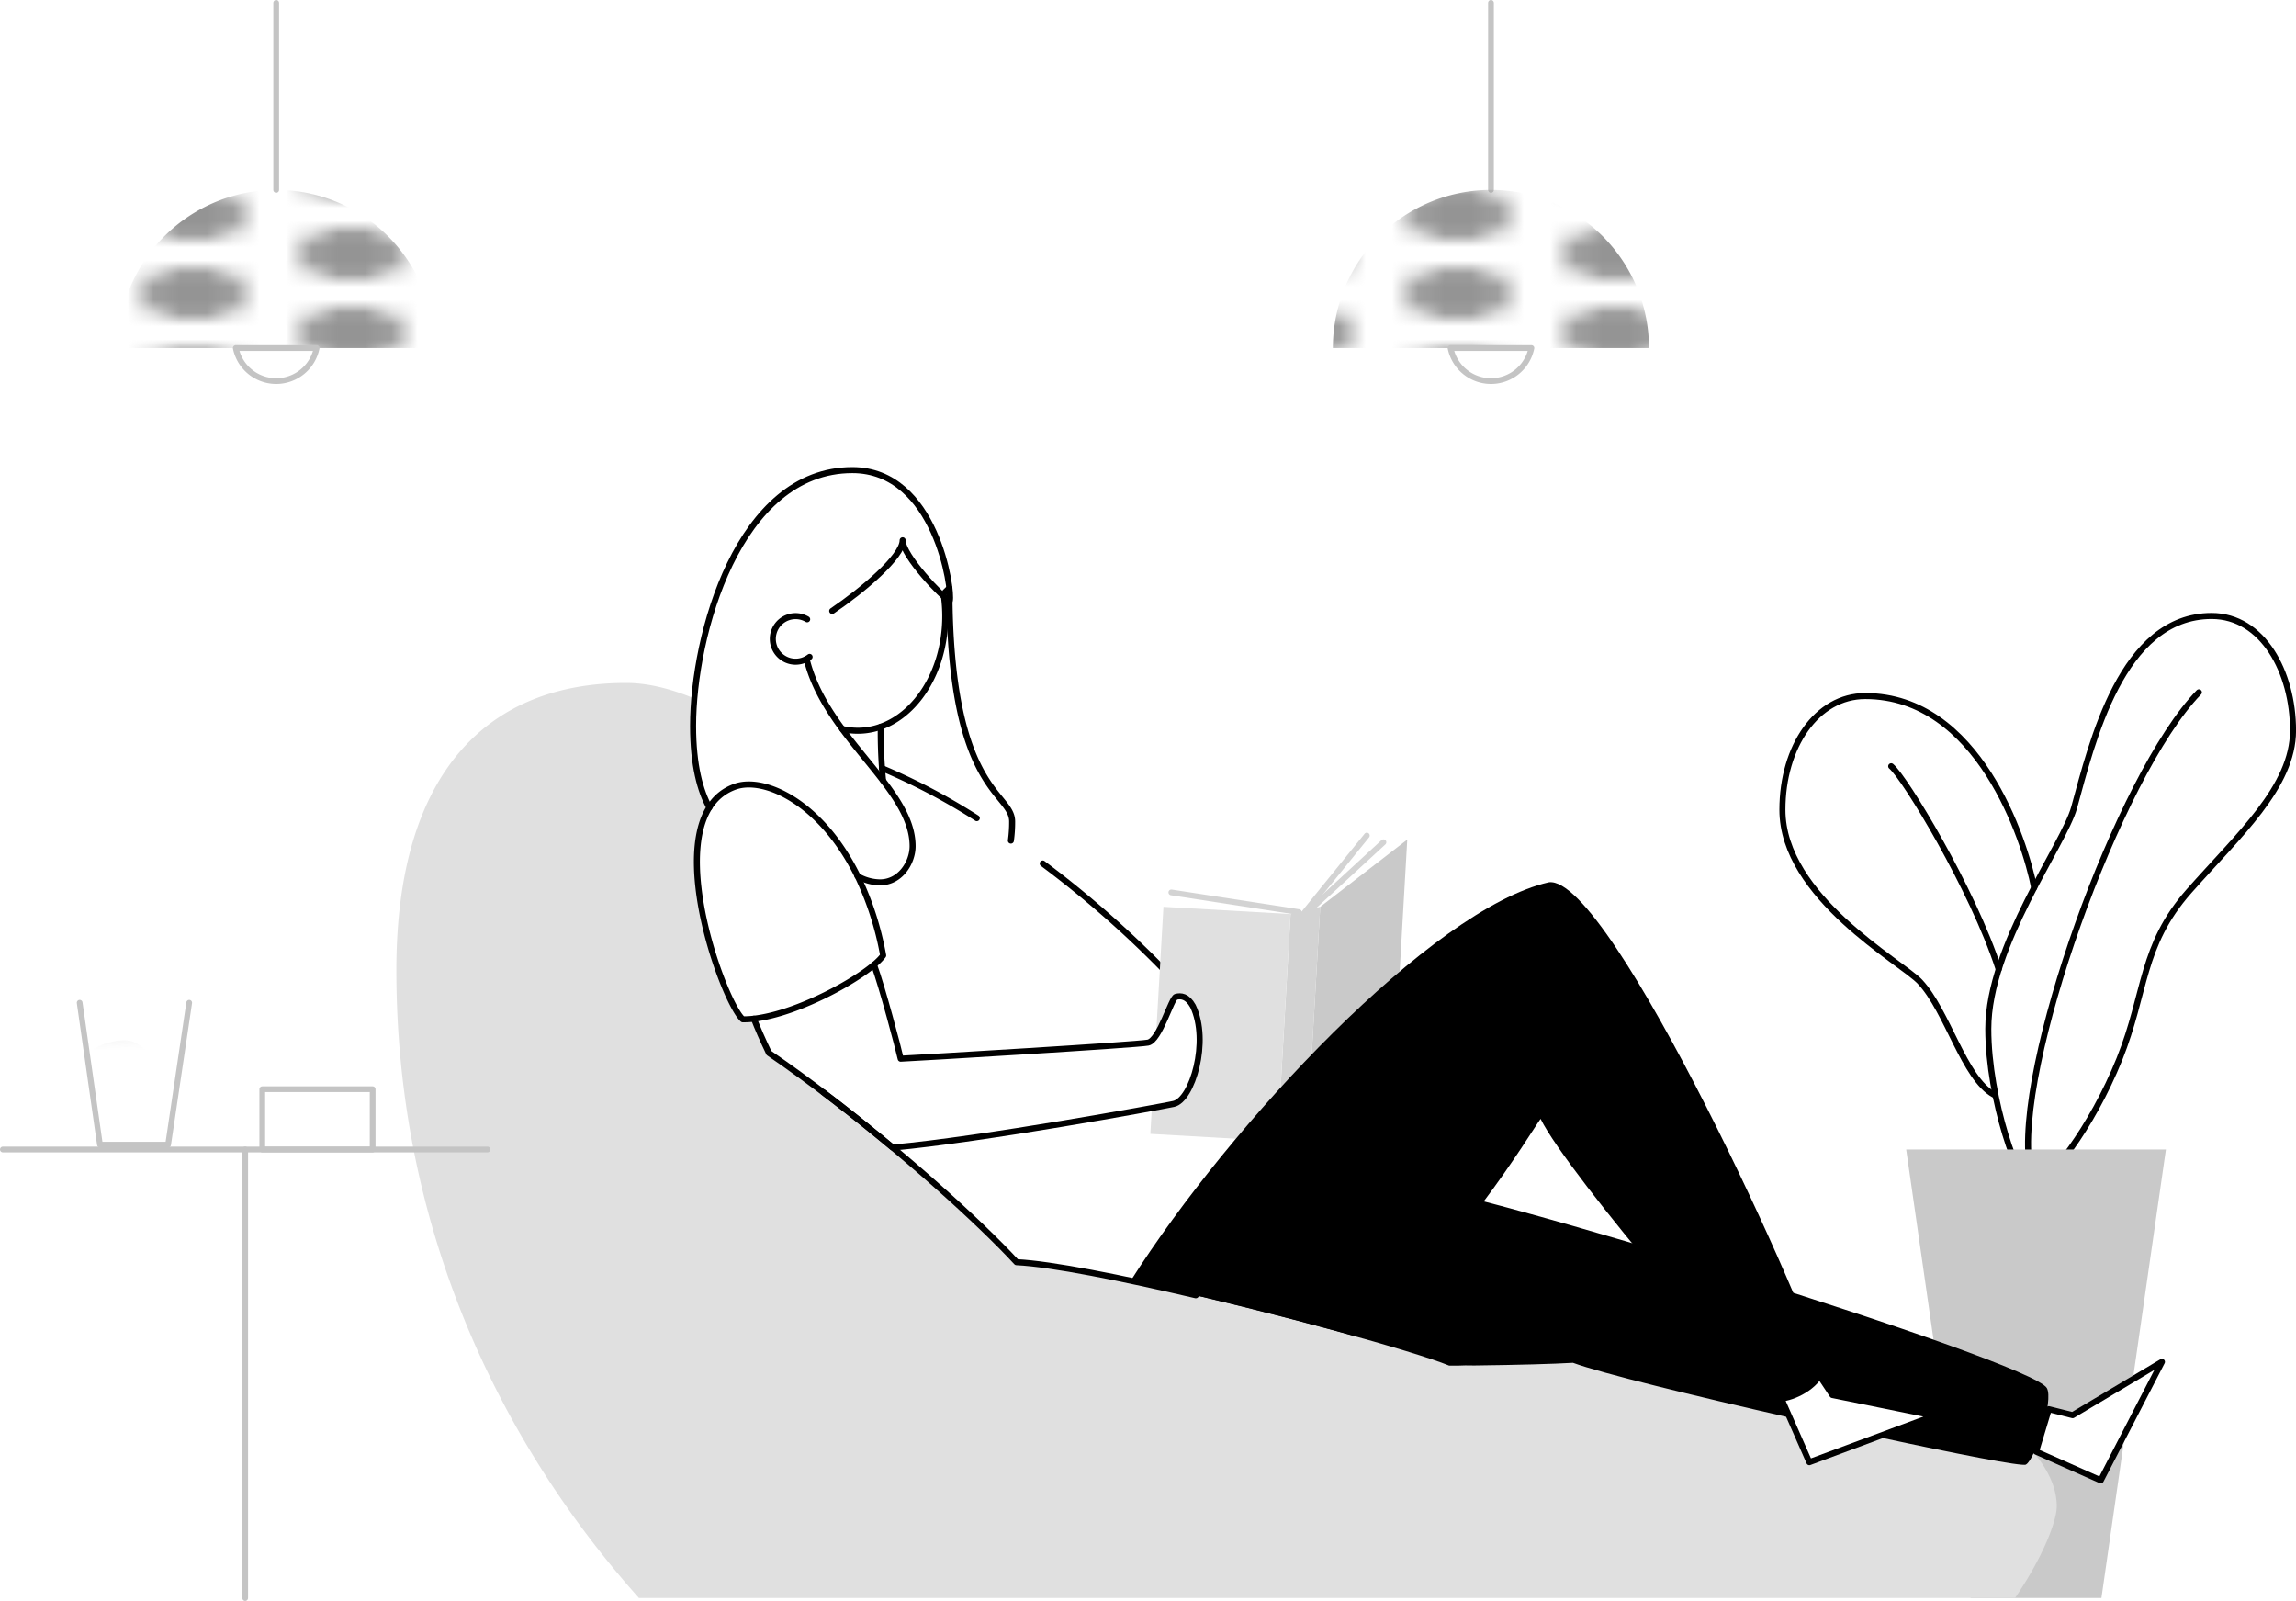 <svg xmlns="http://www.w3.org/2000/svg" viewBox="0 0 951.51 663.35"><defs><style>.cls-1,.cls-3,.cls-7,.cls-8{fill:none;}.cls-2{fill:#949494;}.cls-3{stroke:#000;stroke-width:2.5px;}.cls-3,.cls-7,.cls-8{stroke-linecap:round;stroke-linejoin:round;}.cls-4{fill:#c9c9c9;}.cls-5{fill:#e0e0e0;}.cls-6{fill:url(#New_Pattern);}.cls-7{stroke:#c4c4c4;}.cls-7,.cls-8{stroke-width:2.38px;}.cls-8{stroke:#d3d3d3;}.cls-9{fill:#d3d3d3;}</style><pattern id="New_Pattern" width="12" height="12" patternTransform="translate(14.73 1235.56) rotate(-180)" viewBox="0 0 12 12"><rect class="cls-1" width="12" height="12"/><rect class="cls-1" width="12" height="12"/><rect class="cls-1" width="12" height="12"/><circle class="cls-2" cx="12" cy="9" r="2"/><circle class="cls-2" cx="6" cy="12" r="2"/><circle class="cls-2" cy="9" r="2"/><circle class="cls-2" cx="12" cy="3" r="2"/><circle class="cls-2" cx="6" cy="6" r="2"/><circle class="cls-2" cy="3" r="2"/><circle class="cls-2" cx="6" r="2"/></pattern></defs><title>reading-corner-monochrome</title><g id="Layer_2" ><g id="vector"><path class="cls-3" d="M843,367.82c-3.9-19.75-23.11-79.4-70-79.4-20.07,0-34.33,20.94-34.33,47.12,0,36.21,49.37,63.11,57,71.26,11.45,12.22,18.23,40,30.65,46.79"/><path class="cls-3" d="M841.65,491.53c-4.76,0-17.66-35.7-17.66-65.2,0-34.38,31.35-76.45,35.55-91.63,7.43-26.92,19.67-79.46,57-79.46,21.2,0,33.74,23.28,33.74,47.46,0,23.28-22.7,43.43-43.12,66.57-20,22.68-17.69,41.8-28.82,69.55C866.94,467.17,848.31,491.53,841.65,491.53Z"/><path class="cls-3" d="M841.19,483.88c-6.91-40.79,36.84-162.83,70.07-197"/><path class="cls-3" d="M783.75,317.51c5.6,4.62,33.78,50.83,44.55,84.14"/><polygon class="cls-4" points="870.59 613.4 843.78 601.49 849.06 583.91 858.93 586.39 883.91 571.49 897.6 476.31 844.14 476.31 843.41 476.31 789.96 476.31 816.68 662.16 843.41 662.16 844.14 662.16 870.87 662.16 880.7 593.84 870.59 613.4"/><path class="cls-5" d="M520.27,501.49a109.15,109.15,0,0,1-24.69,35.22c-30.77-7.23-59.84-13-74.3-13.71-10.77-11.67-29.68-29.37-51.45-47.57-2-1.63-3.94-3.27-5.93-4.9l-.22-.18q-3-2.48-6.08-4.94l-.16-.12c-12.63-10.15-25.85-20.12-38.76-29-2.64-5.46-4.8-10.47-6.25-14.22h0a37.07,37.07,0,0,1-4.61.26c-7.18-6.29-28.82-64-13.86-87.76-3.75-6.83-6.76-17.38-6.76-33.81,0-3.54.16-7.35.5-11.35-9.92-4.12-19.42-6.43-28.22-6.43-56.48,0-95.22,36-95.22,119,0,105.08,41.44,193.93,100.51,260.16H835.1c12.18-18,17.26-32.31,17.26-37.95C852.36,572.93,693,518.48,520.27,501.49ZM749.83,605.87,738,579l15.74-9.45,5.63,8.48,42.24,8.58Z"/><path class="cls-6" d="M66.79,437.8c-6.19,0-7.69-6.75-15.48-6.75-4.85,0-15,2.76-15,7.49h0l5.11,35.77H69.67l5.88-39.54C74.83,437,71.56,437.8,66.79,437.8Z"/><path class="cls-3" d="M391.73,245.29l1.72-1.66c0,84.88,26,84.47,26,96.8a54.26,54.26,0,0,1-.52,7.87"/><line class="cls-7" x1="114.46" y1="78.69" x2="114.46" y2="1.19"/><line class="cls-7" x1="617.89" y1="78.69" x2="617.89" y2="1.19"/><path class="cls-3" d="M404.8,339a262.24,262.24,0,0,0-39.34-20.71"/><path class="cls-3" d="M484.52,404.05a426.72,426.72,0,0,0-52.38-46.24"/><path class="cls-3" d="M341.27,452.66c33,25,64.71,53.78,80,70.34,14.46.68,43.53,6.48,74.3,13.71,18.78-18.27,32.93-43.2,31.57-73-8.3-19.12-23.71-39.85-42.63-59.69"/><path class="cls-3" d="M365,301.15a209.29,209.29,0,0,0,.95,22.2"/><path class="cls-3" d="M391.2,247.16a63.69,63.69,0,0,1,.53,8.13c0,26.23-16.23,47.5-36.25,47.5a28.53,28.53,0,0,1-6.42-.74"/><path class="cls-3" d="M355.35,363a19.1,19.1,0,0,0,9.28,2.62c8.54,0,13.57-8.29,13.57-15,0-24.16-35.92-44.87-43.92-77.56"/><path class="cls-3" d="M344.88,253.15c12.67-8.58,29.19-22.55,29.19-29.28,0,6.42,16.7,23.86,19.52,25.1,1.24-4.06-5.63-54.18-40.36-54.18-47.26,0-66,68.41-66,106,0,16.42,3,27,6.75,33.81"/><polygon class="cls-4" points="577.79 441.98 541.72 469.83 547.13 375.75 583.2 347.9 577.79 441.98"/><line class="cls-8" x1="485.43" y1="369.78" x2="538.28" y2="377.94"/><line class="cls-8" x1="566.45" y1="346.22" x2="540.76" y2="377.94"/><line class="cls-8" x1="573.33" y1="349" x2="542.85" y2="377.08"/><path class="cls-6" d="M114.46,78.69a65.53,65.53,0,0,0-65.52,65.53H180A65.53,65.53,0,0,0,114.46,78.69Z"/><path class="cls-6" d="M617.89,78.69a65.52,65.52,0,0,0-65.52,65.53h131A65.53,65.53,0,0,0,617.89,78.69Z"/><line class="cls-7" x1="1.19" y1="476.31" x2="202.03" y2="476.31"/><line class="cls-7" x1="101.61" y1="476.31" x2="101.61" y2="662.16"/><rect class="cls-7" x="108.69" y="451.33" width="45.74" height="24.98"/><path class="cls-3" d="M335.51,272.19a9.44,9.44,0,1,1-1-15.58"/><polygon class="cls-9" points="541.72 469.83 529.44 472.86 534.85 378.79 547.13 375.75 541.72 469.83"/><polygon class="cls-3" points="843.78 601.49 870.59 613.4 895.95 564.31 858.93 586.39 849.06 583.91 843.78 601.49"/><path class="cls-3" d="M355.4,363A128.2,128.2,0,0,1,366,395.9c-6,8.39-39,26.73-58.17,26.46-8.38-7.33-36.41-84.62-3.14-96.41,12-4.26,35.67,6.43,50.69,37.05"/><polyline class="cls-7" points="78.41 415.5 69.67 474.31 41.42 474.31 33.02 415.5"/><path class="cls-5" d="M482.16,375.75l-3.07,53.34c3.59-5.27,6.75-15.7,8.3-16.07,2-.47,4.63-.36,7,3.9,6.87,14.45-.23,38.86-8.05,40.51-1.1.24-4.28.85-9,1.71l-.61,10.69,52.69,3,5.41-94.08Z"/><polygon class="cls-3" points="738.02 579.01 749.83 605.87 801.63 586.62 759.39 578.04 753.75 569.56 738.02 579.01"/><path d="M848.25,575.15c-6.51-11.34-242-83.89-269.14-85-51-8.64-84.57,19.21-96.93,43.5,47.49,10.67,104,26.28,118.39,32.21l3.52,0c2-.11,4.27-.13,6.88-.06,17.91-.21,32.85-.63,40.91-1.11,11.13,4.15,50.17,13.7,89.8,22.69L738,579l15.74-9.45,5.63,8.48,42.24,8.58-23.58,8.76c33.09,7.14,60,12.36,61.53,11.5C843.51,604.76,851.14,580.17,848.25,575.15Z"/><path class="cls-7" d="M97.71,144.22a17.1,17.1,0,0,0,33.51,0Z"/><path class="cls-7" d="M601.14,144.22a17.1,17.1,0,0,0,33.51,0Z"/><path class="cls-3" d="M312.43,422.11c1.45,3.75,3.61,8.76,6.25,14.22,17.23,11.81,35,25.63,51.25,39.19,37.47-3.41,110.19-16.77,116.41-18.09,7.82-1.65,14.92-26.06,8.05-40.51-2.37-4.26-5-4.37-7-3.9s-6.77,18.06-11.64,19-94.89,6.32-102.5,6.66c-.87-4.07-7.73-30-11.05-38.92"/><path d="M641.82,365.59c-48.36,11-131.93,100-173.22,165.08,29.93,6.32,66,15.43,93.35,23.1,41.61-32.38,72-84,76.5-90.16,11.36,23.13,92.08,117.3,98,117.3s15.55-4.2,19.34-11.35C752.39,549.38,667.46,361.93,641.82,365.59Z"/></g></g></svg>
